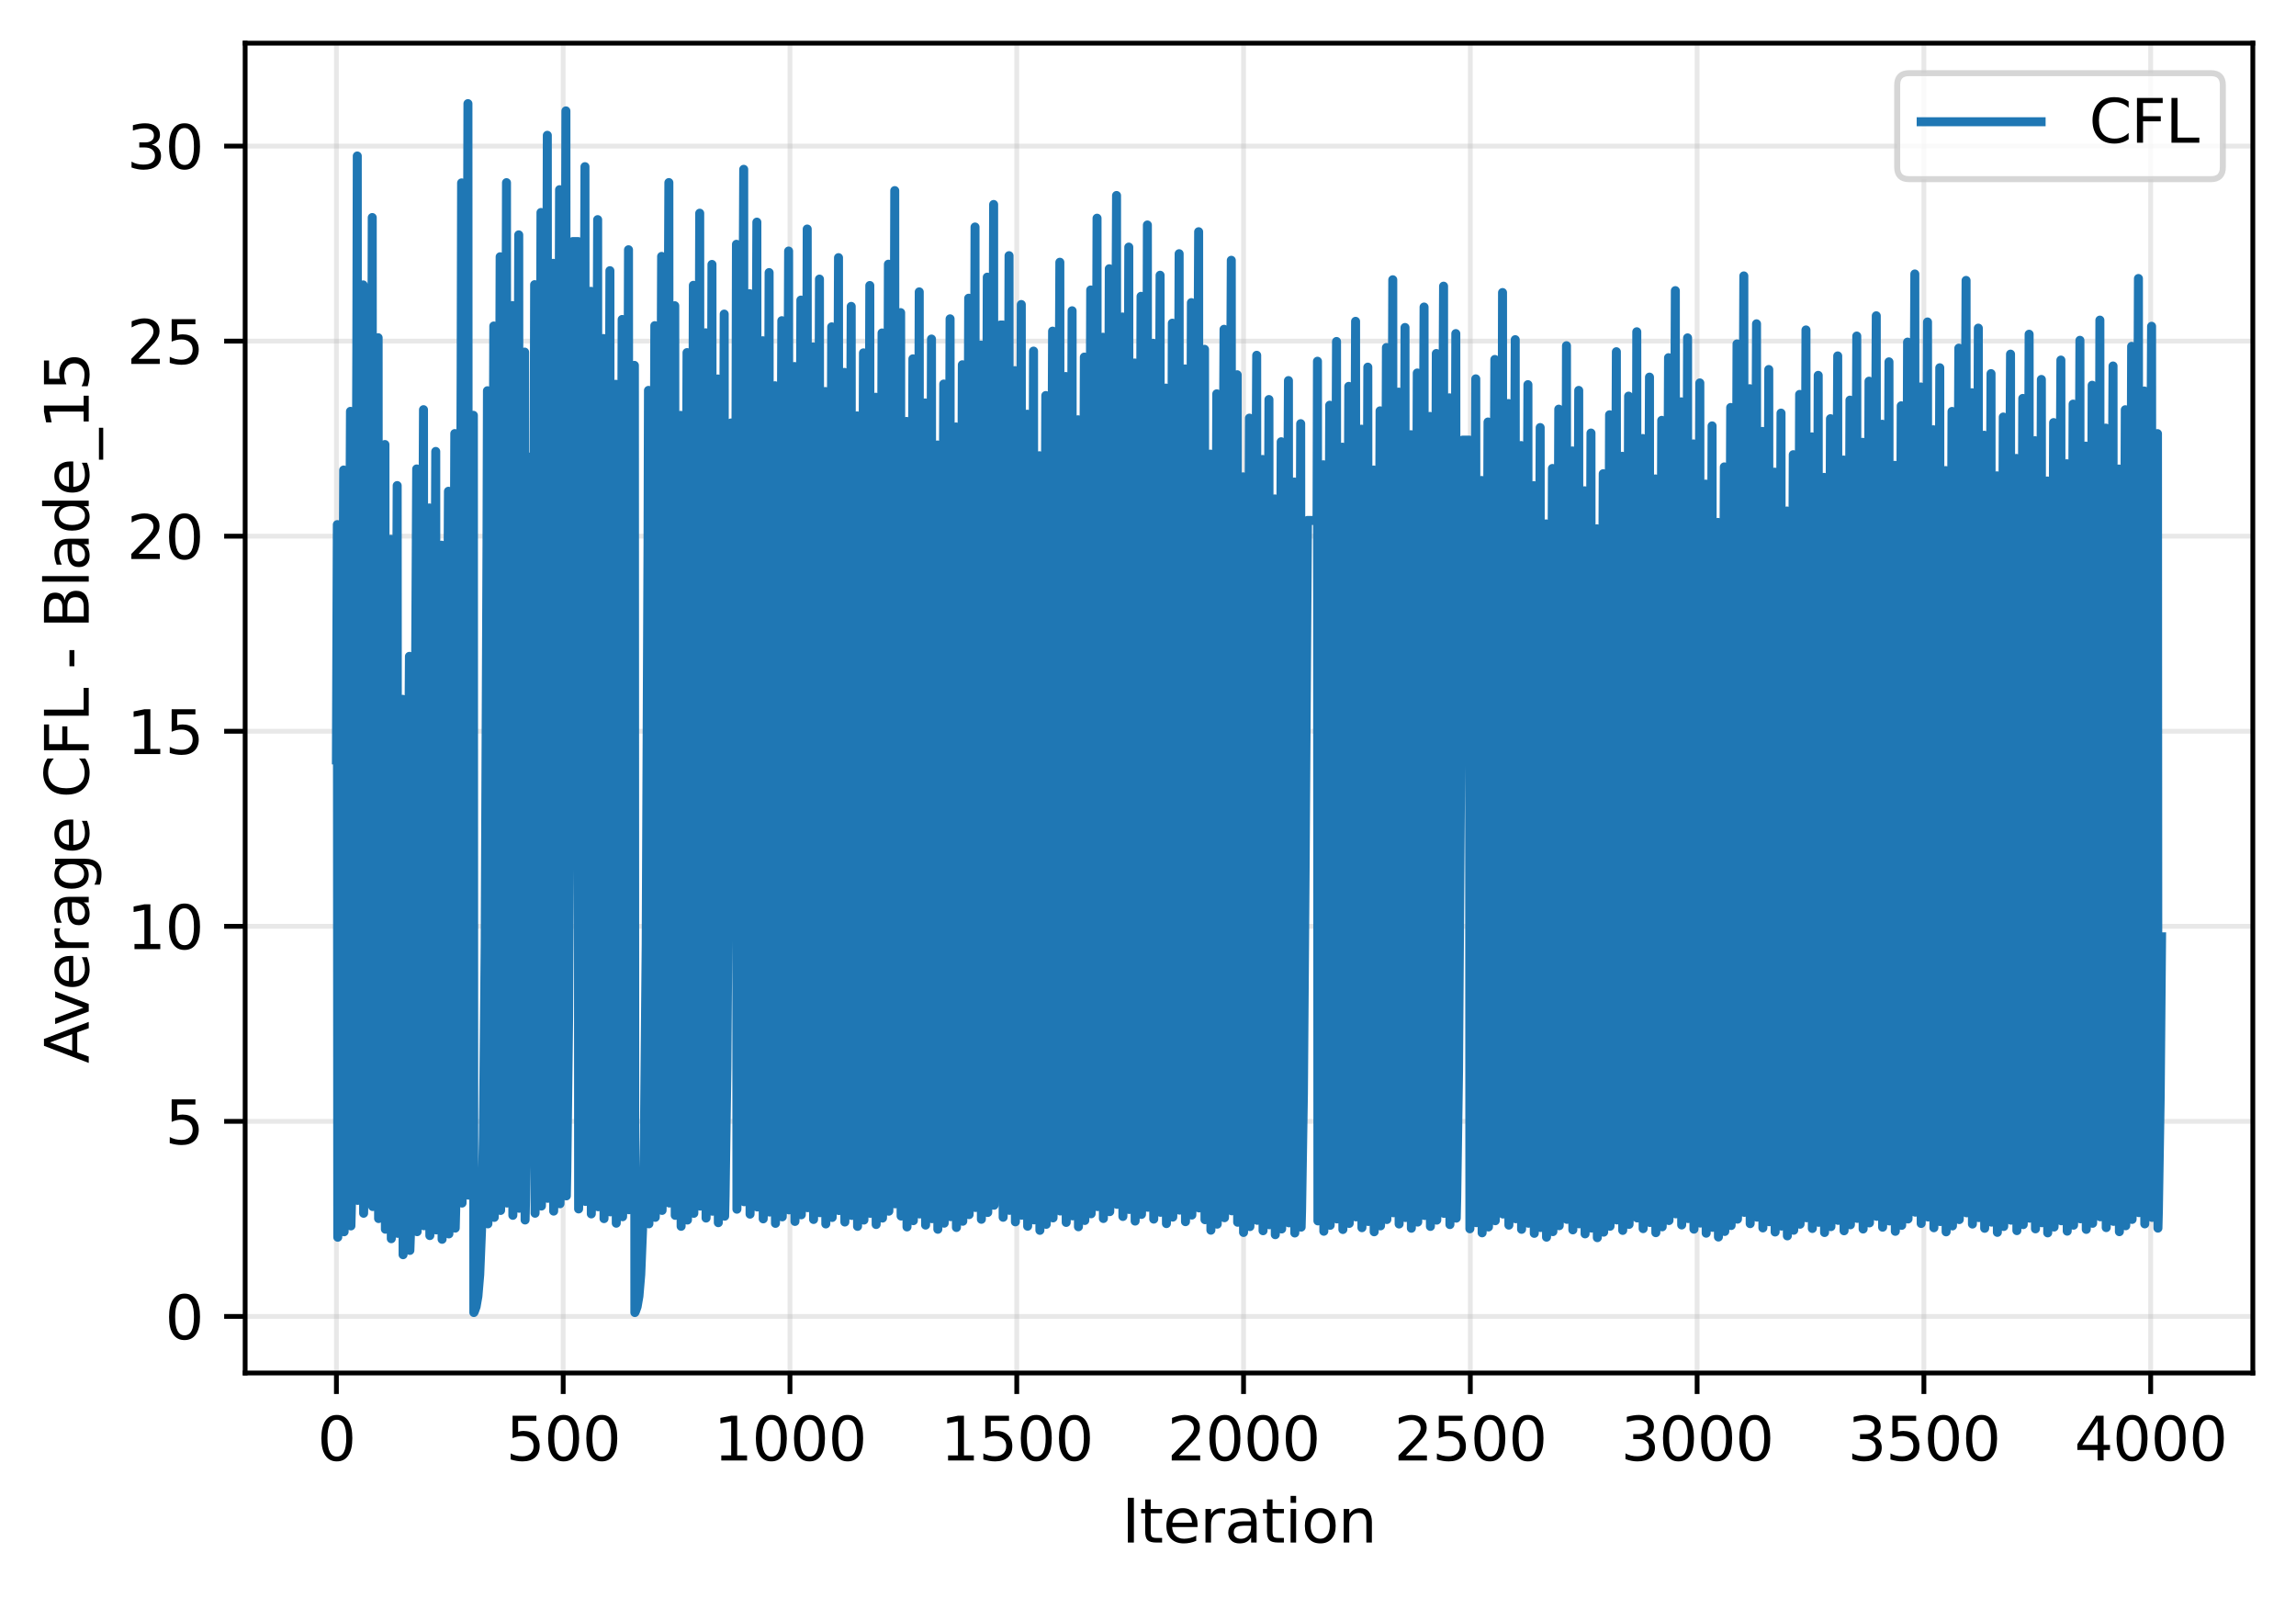 <?xml version="1.0" encoding="utf-8" standalone="no"?>
<!DOCTYPE svg PUBLIC "-//W3C//DTD SVG 1.1//EN"
  "http://www.w3.org/Graphics/SVG/1.1/DTD/svg11.dtd">
<svg xmlns:xlink="http://www.w3.org/1999/xlink" width="382.881pt" height="266.516pt" viewBox="0 0 382.881 266.516" xmlns="http://www.w3.org/2000/svg" version="1.1">
 <defs>
  <style type="text/css">*{stroke-linejoin: round; stroke-linecap: butt}</style>
 </defs>
 <g id="figure_1">
  <g id="patch_1">
   <path d="M 0 266.516 
L 382.881 266.516 
L 382.881 0 
L 0 0 
z
" style="fill: #ffffff"/>
  </g>
  <g id="axes_1">
   <g id="patch_2">
    <path d="M 40.881 228.96 
L 375.681 228.96 
L 375.681 7.2 
L 40.881 7.2 
z
" style="fill: #ffffff"/>
   </g>
   <g id="matplotlib.axis_1">
    <g id="xtick_1">
     <g id="line2d_1">
      <path d="M 56.099 228.96 
L 56.099 7.2 
" clip-path="url(#pfe02bd13d7)" style="fill: none; stroke: #b0b0b0; stroke-opacity: 0.3; stroke-width: 0.8; stroke-linecap: square"/>
     </g>
     <g id="line2d_2">
      <defs>
       <path id="ma5404aea72" d="M 0 0 
L 0 3.5 
" style="stroke: #000000; stroke-width: 0.8"/>
      </defs>
      <g>
       <use xlink:href="#ma5404aea72" x="56.099" y="228.96" style="stroke: #000000; stroke-width: 0.8"/>
      </g>
     </g>
     <g id="text_1">
      <!-- 0 -->
      <g transform="translate(52.918 243.558) scale(0.1 -0.1)">
       <defs>
        <path id="DejaVuSans-30" d="M 2034 4250 
Q 1547 4250 1301 3770 
Q 1056 3291 1056 2328 
Q 1056 1369 1301 889 
Q 1547 409 2034 409 
Q 2525 409 2770 889 
Q 3016 1369 3016 2328 
Q 3016 3291 2770 3770 
Q 2525 4250 2034 4250 
z
M 2034 4750 
Q 2819 4750 3233 4129 
Q 3647 3509 3647 2328 
Q 3647 1150 3233 529 
Q 2819 -91 2034 -91 
Q 1250 -91 836 529 
Q 422 1150 422 2328 
Q 422 3509 836 4129 
Q 1250 4750 2034 4750 
z
" transform="scale(0.016)"/>
       </defs>
       <use xlink:href="#DejaVuSans-30"/>
      </g>
     </g>
    </g>
    <g id="xtick_2">
     <g id="line2d_3">
      <path d="M 93.918 228.96 
L 93.918 7.2 
" clip-path="url(#pfe02bd13d7)" style="fill: none; stroke: #b0b0b0; stroke-opacity: 0.3; stroke-width: 0.8; stroke-linecap: square"/>
     </g>
     <g id="line2d_4">
      <g>
       <use xlink:href="#ma5404aea72" x="93.918" y="228.96" style="stroke: #000000; stroke-width: 0.8"/>
      </g>
     </g>
     <g id="text_2">
      <!-- 500 -->
      <g transform="translate(84.374 243.558) scale(0.1 -0.1)">
       <defs>
        <path id="DejaVuSans-35" d="M 691 4666 
L 3169 4666 
L 3169 4134 
L 1269 4134 
L 1269 2991 
Q 1406 3038 1543 3061 
Q 1681 3084 1819 3084 
Q 2600 3084 3056 2656 
Q 3513 2228 3513 1497 
Q 3513 744 3044 326 
Q 2575 -91 1722 -91 
Q 1428 -91 1123 -41 
Q 819 9 494 109 
L 494 744 
Q 775 591 1075 516 
Q 1375 441 1709 441 
Q 2250 441 2565 725 
Q 2881 1009 2881 1497 
Q 2881 1984 2565 2268 
Q 2250 2553 1709 2553 
Q 1456 2553 1204 2497 
Q 953 2441 691 2322 
L 691 4666 
z
" transform="scale(0.016)"/>
       </defs>
       <use xlink:href="#DejaVuSans-35"/>
       <use xlink:href="#DejaVuSans-30" transform="translate(63.623 0)"/>
       <use xlink:href="#DejaVuSans-30" transform="translate(127.246 0)"/>
      </g>
     </g>
    </g>
    <g id="xtick_3">
     <g id="line2d_5">
      <path d="M 131.737 228.96 
L 131.737 7.2 
" clip-path="url(#pfe02bd13d7)" style="fill: none; stroke: #b0b0b0; stroke-opacity: 0.3; stroke-width: 0.8; stroke-linecap: square"/>
     </g>
     <g id="line2d_6">
      <g>
       <use xlink:href="#ma5404aea72" x="131.737" y="228.96" style="stroke: #000000; stroke-width: 0.8"/>
      </g>
     </g>
     <g id="text_3">
      <!-- 1000 -->
      <g transform="translate(119.012 243.558) scale(0.1 -0.1)">
       <defs>
        <path id="DejaVuSans-31" d="M 794 531 
L 1825 531 
L 1825 4091 
L 703 3866 
L 703 4441 
L 1819 4666 
L 2450 4666 
L 2450 531 
L 3481 531 
L 3481 0 
L 794 0 
L 794 531 
z
" transform="scale(0.016)"/>
       </defs>
       <use xlink:href="#DejaVuSans-31"/>
       <use xlink:href="#DejaVuSans-30" transform="translate(63.623 0)"/>
       <use xlink:href="#DejaVuSans-30" transform="translate(127.246 0)"/>
       <use xlink:href="#DejaVuSans-30" transform="translate(190.869 0)"/>
      </g>
     </g>
    </g>
    <g id="xtick_4">
     <g id="line2d_7">
      <path d="M 169.555 228.96 
L 169.555 7.2 
" clip-path="url(#pfe02bd13d7)" style="fill: none; stroke: #b0b0b0; stroke-opacity: 0.3; stroke-width: 0.8; stroke-linecap: square"/>
     </g>
     <g id="line2d_8">
      <g>
       <use xlink:href="#ma5404aea72" x="169.555" y="228.96" style="stroke: #000000; stroke-width: 0.8"/>
      </g>
     </g>
     <g id="text_4">
      <!-- 1500 -->
      <g transform="translate(156.83 243.558) scale(0.1 -0.1)">
       <use xlink:href="#DejaVuSans-31"/>
       <use xlink:href="#DejaVuSans-35" transform="translate(63.623 0)"/>
       <use xlink:href="#DejaVuSans-30" transform="translate(127.246 0)"/>
       <use xlink:href="#DejaVuSans-30" transform="translate(190.869 0)"/>
      </g>
     </g>
    </g>
    <g id="xtick_5">
     <g id="line2d_9">
      <path d="M 207.374 228.96 
L 207.374 7.2 
" clip-path="url(#pfe02bd13d7)" style="fill: none; stroke: #b0b0b0; stroke-opacity: 0.3; stroke-width: 0.8; stroke-linecap: square"/>
     </g>
     <g id="line2d_10">
      <g>
       <use xlink:href="#ma5404aea72" x="207.374" y="228.96" style="stroke: #000000; stroke-width: 0.8"/>
      </g>
     </g>
     <g id="text_5">
      <!-- 2000 -->
      <g transform="translate(194.649 243.558) scale(0.1 -0.1)">
       <defs>
        <path id="DejaVuSans-32" d="M 1228 531 
L 3431 531 
L 3431 0 
L 469 0 
L 469 531 
Q 828 903 1448 1529 
Q 2069 2156 2228 2338 
Q 2531 2678 2651 2914 
Q 2772 3150 2772 3378 
Q 2772 3750 2511 3984 
Q 2250 4219 1831 4219 
Q 1534 4219 1204 4116 
Q 875 4013 500 3803 
L 500 4441 
Q 881 4594 1212 4672 
Q 1544 4750 1819 4750 
Q 2544 4750 2975 4387 
Q 3406 4025 3406 3419 
Q 3406 3131 3298 2873 
Q 3191 2616 2906 2266 
Q 2828 2175 2409 1742 
Q 1991 1309 1228 531 
z
" transform="scale(0.016)"/>
       </defs>
       <use xlink:href="#DejaVuSans-32"/>
       <use xlink:href="#DejaVuSans-30" transform="translate(63.623 0)"/>
       <use xlink:href="#DejaVuSans-30" transform="translate(127.246 0)"/>
       <use xlink:href="#DejaVuSans-30" transform="translate(190.869 0)"/>
      </g>
     </g>
    </g>
    <g id="xtick_6">
     <g id="line2d_11">
      <path d="M 245.192 228.96 
L 245.192 7.2 
" clip-path="url(#pfe02bd13d7)" style="fill: none; stroke: #b0b0b0; stroke-opacity: 0.3; stroke-width: 0.8; stroke-linecap: square"/>
     </g>
     <g id="line2d_12">
      <g>
       <use xlink:href="#ma5404aea72" x="245.192" y="228.96" style="stroke: #000000; stroke-width: 0.8"/>
      </g>
     </g>
     <g id="text_6">
      <!-- 2500 -->
      <g transform="translate(232.467 243.558) scale(0.1 -0.1)">
       <use xlink:href="#DejaVuSans-32"/>
       <use xlink:href="#DejaVuSans-35" transform="translate(63.623 0)"/>
       <use xlink:href="#DejaVuSans-30" transform="translate(127.246 0)"/>
       <use xlink:href="#DejaVuSans-30" transform="translate(190.869 0)"/>
      </g>
     </g>
    </g>
    <g id="xtick_7">
     <g id="line2d_13">
      <path d="M 283.011 228.96 
L 283.011 7.2 
" clip-path="url(#pfe02bd13d7)" style="fill: none; stroke: #b0b0b0; stroke-opacity: 0.3; stroke-width: 0.8; stroke-linecap: square"/>
     </g>
     <g id="line2d_14">
      <g>
       <use xlink:href="#ma5404aea72" x="283.011" y="228.96" style="stroke: #000000; stroke-width: 0.8"/>
      </g>
     </g>
     <g id="text_7">
      <!-- 3000 -->
      <g transform="translate(270.286 243.558) scale(0.1 -0.1)">
       <defs>
        <path id="DejaVuSans-33" d="M 2597 2516 
Q 3050 2419 3304 2112 
Q 3559 1806 3559 1356 
Q 3559 666 3084 287 
Q 2609 -91 1734 -91 
Q 1441 -91 1130 -33 
Q 819 25 488 141 
L 488 750 
Q 750 597 1062 519 
Q 1375 441 1716 441 
Q 2309 441 2620 675 
Q 2931 909 2931 1356 
Q 2931 1769 2642 2001 
Q 2353 2234 1838 2234 
L 1294 2234 
L 1294 2753 
L 1863 2753 
Q 2328 2753 2575 2939 
Q 2822 3125 2822 3475 
Q 2822 3834 2567 4026 
Q 2313 4219 1838 4219 
Q 1578 4219 1281 4162 
Q 984 4106 628 3988 
L 628 4550 
Q 988 4650 1302 4700 
Q 1616 4750 1894 4750 
Q 2613 4750 3031 4423 
Q 3450 4097 3450 3541 
Q 3450 3153 3228 2886 
Q 3006 2619 2597 2516 
z
" transform="scale(0.016)"/>
       </defs>
       <use xlink:href="#DejaVuSans-33"/>
       <use xlink:href="#DejaVuSans-30" transform="translate(63.623 0)"/>
       <use xlink:href="#DejaVuSans-30" transform="translate(127.246 0)"/>
       <use xlink:href="#DejaVuSans-30" transform="translate(190.869 0)"/>
      </g>
     </g>
    </g>
    <g id="xtick_8">
     <g id="line2d_15">
      <path d="M 320.829 228.96 
L 320.829 7.2 
" clip-path="url(#pfe02bd13d7)" style="fill: none; stroke: #b0b0b0; stroke-opacity: 0.3; stroke-width: 0.8; stroke-linecap: square"/>
     </g>
     <g id="line2d_16">
      <g>
       <use xlink:href="#ma5404aea72" x="320.829" y="228.96" style="stroke: #000000; stroke-width: 0.8"/>
      </g>
     </g>
     <g id="text_8">
      <!-- 3500 -->
      <g transform="translate(308.104 243.558) scale(0.1 -0.1)">
       <use xlink:href="#DejaVuSans-33"/>
       <use xlink:href="#DejaVuSans-35" transform="translate(63.623 0)"/>
       <use xlink:href="#DejaVuSans-30" transform="translate(127.246 0)"/>
       <use xlink:href="#DejaVuSans-30" transform="translate(190.869 0)"/>
      </g>
     </g>
    </g>
    <g id="xtick_9">
     <g id="line2d_17">
      <path d="M 358.648 228.96 
L 358.648 7.2 
" clip-path="url(#pfe02bd13d7)" style="fill: none; stroke: #b0b0b0; stroke-opacity: 0.3; stroke-width: 0.8; stroke-linecap: square"/>
     </g>
     <g id="line2d_18">
      <g>
       <use xlink:href="#ma5404aea72" x="358.648" y="228.96" style="stroke: #000000; stroke-width: 0.8"/>
      </g>
     </g>
     <g id="text_9">
      <!-- 4000 -->
      <g transform="translate(345.923 243.558) scale(0.1 -0.1)">
       <defs>
        <path id="DejaVuSans-34" d="M 2419 4116 
L 825 1625 
L 2419 1625 
L 2419 4116 
z
M 2253 4666 
L 3047 4666 
L 3047 1625 
L 3713 1625 
L 3713 1100 
L 3047 1100 
L 3047 0 
L 2419 0 
L 2419 1100 
L 313 1100 
L 313 1709 
L 2253 4666 
z
" transform="scale(0.016)"/>
       </defs>
       <use xlink:href="#DejaVuSans-34"/>
       <use xlink:href="#DejaVuSans-30" transform="translate(63.623 0)"/>
       <use xlink:href="#DejaVuSans-30" transform="translate(127.246 0)"/>
       <use xlink:href="#DejaVuSans-30" transform="translate(190.869 0)"/>
      </g>
     </g>
    </g>
    <g id="text_10">
     <!-- Iteration -->
     <g transform="translate(187.073 257.237) scale(0.1 -0.1)">
      <defs>
       <path id="DejaVuSans-49" d="M 628 4666 
L 1259 4666 
L 1259 0 
L 628 0 
L 628 4666 
z
" transform="scale(0.016)"/>
       <path id="DejaVuSans-74" d="M 1172 4494 
L 1172 3500 
L 2356 3500 
L 2356 3053 
L 1172 3053 
L 1172 1153 
Q 1172 725 1289 603 
Q 1406 481 1766 481 
L 2356 481 
L 2356 0 
L 1766 0 
Q 1100 0 847 248 
Q 594 497 594 1153 
L 594 3053 
L 172 3053 
L 172 3500 
L 594 3500 
L 594 4494 
L 1172 4494 
z
" transform="scale(0.016)"/>
       <path id="DejaVuSans-65" d="M 3597 1894 
L 3597 1613 
L 953 1613 
Q 991 1019 1311 708 
Q 1631 397 2203 397 
Q 2534 397 2845 478 
Q 3156 559 3463 722 
L 3463 178 
Q 3153 47 2828 -22 
Q 2503 -91 2169 -91 
Q 1331 -91 842 396 
Q 353 884 353 1716 
Q 353 2575 817 3079 
Q 1281 3584 2069 3584 
Q 2775 3584 3186 3129 
Q 3597 2675 3597 1894 
z
M 3022 2063 
Q 3016 2534 2758 2815 
Q 2500 3097 2075 3097 
Q 1594 3097 1305 2825 
Q 1016 2553 972 2059 
L 3022 2063 
z
" transform="scale(0.016)"/>
       <path id="DejaVuSans-72" d="M 2631 2963 
Q 2534 3019 2420 3045 
Q 2306 3072 2169 3072 
Q 1681 3072 1420 2755 
Q 1159 2438 1159 1844 
L 1159 0 
L 581 0 
L 581 3500 
L 1159 3500 
L 1159 2956 
Q 1341 3275 1631 3429 
Q 1922 3584 2338 3584 
Q 2397 3584 2469 3576 
Q 2541 3569 2628 3553 
L 2631 2963 
z
" transform="scale(0.016)"/>
       <path id="DejaVuSans-61" d="M 2194 1759 
Q 1497 1759 1228 1600 
Q 959 1441 959 1056 
Q 959 750 1161 570 
Q 1363 391 1709 391 
Q 2188 391 2477 730 
Q 2766 1069 2766 1631 
L 2766 1759 
L 2194 1759 
z
M 3341 1997 
L 3341 0 
L 2766 0 
L 2766 531 
Q 2569 213 2275 61 
Q 1981 -91 1556 -91 
Q 1019 -91 701 211 
Q 384 513 384 1019 
Q 384 1609 779 1909 
Q 1175 2209 1959 2209 
L 2766 2209 
L 2766 2266 
Q 2766 2663 2505 2880 
Q 2244 3097 1772 3097 
Q 1472 3097 1187 3025 
Q 903 2953 641 2809 
L 641 3341 
Q 956 3463 1253 3523 
Q 1550 3584 1831 3584 
Q 2591 3584 2966 3190 
Q 3341 2797 3341 1997 
z
" transform="scale(0.016)"/>
       <path id="DejaVuSans-69" d="M 603 3500 
L 1178 3500 
L 1178 0 
L 603 0 
L 603 3500 
z
M 603 4863 
L 1178 4863 
L 1178 4134 
L 603 4134 
L 603 4863 
z
" transform="scale(0.016)"/>
       <path id="DejaVuSans-6f" d="M 1959 3097 
Q 1497 3097 1228 2736 
Q 959 2375 959 1747 
Q 959 1119 1226 758 
Q 1494 397 1959 397 
Q 2419 397 2687 759 
Q 2956 1122 2956 1747 
Q 2956 2369 2687 2733 
Q 2419 3097 1959 3097 
z
M 1959 3584 
Q 2709 3584 3137 3096 
Q 3566 2609 3566 1747 
Q 3566 888 3137 398 
Q 2709 -91 1959 -91 
Q 1206 -91 779 398 
Q 353 888 353 1747 
Q 353 2609 779 3096 
Q 1206 3584 1959 3584 
z
" transform="scale(0.016)"/>
       <path id="DejaVuSans-6e" d="M 3513 2113 
L 3513 0 
L 2938 0 
L 2938 2094 
Q 2938 2591 2744 2837 
Q 2550 3084 2163 3084 
Q 1697 3084 1428 2787 
Q 1159 2491 1159 1978 
L 1159 0 
L 581 0 
L 581 3500 
L 1159 3500 
L 1159 2956 
Q 1366 3272 1645 3428 
Q 1925 3584 2291 3584 
Q 2894 3584 3203 3211 
Q 3513 2838 3513 2113 
z
" transform="scale(0.016)"/>
      </defs>
      <use xlink:href="#DejaVuSans-49"/>
      <use xlink:href="#DejaVuSans-74" transform="translate(29.492 0)"/>
      <use xlink:href="#DejaVuSans-65" transform="translate(68.701 0)"/>
      <use xlink:href="#DejaVuSans-72" transform="translate(130.225 0)"/>
      <use xlink:href="#DejaVuSans-61" transform="translate(171.338 0)"/>
      <use xlink:href="#DejaVuSans-74" transform="translate(232.617 0)"/>
      <use xlink:href="#DejaVuSans-69" transform="translate(271.826 0)"/>
      <use xlink:href="#DejaVuSans-6f" transform="translate(299.609 0)"/>
      <use xlink:href="#DejaVuSans-6e" transform="translate(360.791 0)"/>
     </g>
    </g>
   </g>
   <g id="matplotlib.axis_2">
    <g id="ytick_1">
     <g id="line2d_19">
      <path d="M 40.881 219.531 
L 375.681 219.531 
" clip-path="url(#pfe02bd13d7)" style="fill: none; stroke: #b0b0b0; stroke-opacity: 0.3; stroke-width: 0.8; stroke-linecap: square"/>
     </g>
     <g id="line2d_20">
      <defs>
       <path id="m2e57dd21e1" d="M 0 0 
L -3.5 0 
" style="stroke: #000000; stroke-width: 0.8"/>
      </defs>
      <g>
       <use xlink:href="#m2e57dd21e1" x="40.881" y="219.531" style="stroke: #000000; stroke-width: 0.8"/>
      </g>
     </g>
     <g id="text_11">
      <!-- 0 -->
      <g transform="translate(27.519 223.33) scale(0.1 -0.1)">
       <use xlink:href="#DejaVuSans-30"/>
      </g>
     </g>
    </g>
    <g id="ytick_2">
     <g id="line2d_21">
      <path d="M 40.881 187.002 
L 375.681 187.002 
" clip-path="url(#pfe02bd13d7)" style="fill: none; stroke: #b0b0b0; stroke-opacity: 0.3; stroke-width: 0.8; stroke-linecap: square"/>
     </g>
     <g id="line2d_22">
      <g>
       <use xlink:href="#m2e57dd21e1" x="40.881" y="187.002" style="stroke: #000000; stroke-width: 0.8"/>
      </g>
     </g>
     <g id="text_12">
      <!-- 5 -->
      <g transform="translate(27.519 190.801) scale(0.1 -0.1)">
       <use xlink:href="#DejaVuSans-35"/>
      </g>
     </g>
    </g>
    <g id="ytick_3">
     <g id="line2d_23">
      <path d="M 40.881 154.473 
L 375.681 154.473 
" clip-path="url(#pfe02bd13d7)" style="fill: none; stroke: #b0b0b0; stroke-opacity: 0.3; stroke-width: 0.8; stroke-linecap: square"/>
     </g>
     <g id="line2d_24">
      <g>
       <use xlink:href="#m2e57dd21e1" x="40.881" y="154.473" style="stroke: #000000; stroke-width: 0.8"/>
      </g>
     </g>
     <g id="text_13">
      <!-- 10 -->
      <g transform="translate(21.156 158.273) scale(0.1 -0.1)">
       <use xlink:href="#DejaVuSans-31"/>
       <use xlink:href="#DejaVuSans-30" transform="translate(63.623 0)"/>
      </g>
     </g>
    </g>
    <g id="ytick_4">
     <g id="line2d_25">
      <path d="M 40.881 121.945 
L 375.681 121.945 
" clip-path="url(#pfe02bd13d7)" style="fill: none; stroke: #b0b0b0; stroke-opacity: 0.3; stroke-width: 0.8; stroke-linecap: square"/>
     </g>
     <g id="line2d_26">
      <g>
       <use xlink:href="#m2e57dd21e1" x="40.881" y="121.945" style="stroke: #000000; stroke-width: 0.8"/>
      </g>
     </g>
     <g id="text_14">
      <!-- 15 -->
      <g transform="translate(21.156 125.744) scale(0.1 -0.1)">
       <use xlink:href="#DejaVuSans-31"/>
       <use xlink:href="#DejaVuSans-35" transform="translate(63.623 0)"/>
      </g>
     </g>
    </g>
    <g id="ytick_5">
     <g id="line2d_27">
      <path d="M 40.881 89.416 
L 375.681 89.416 
" clip-path="url(#pfe02bd13d7)" style="fill: none; stroke: #b0b0b0; stroke-opacity: 0.3; stroke-width: 0.8; stroke-linecap: square"/>
     </g>
     <g id="line2d_28">
      <g>
       <use xlink:href="#m2e57dd21e1" x="40.881" y="89.416" style="stroke: #000000; stroke-width: 0.8"/>
      </g>
     </g>
     <g id="text_15">
      <!-- 20 -->
      <g transform="translate(21.156 93.215) scale(0.1 -0.1)">
       <use xlink:href="#DejaVuSans-32"/>
       <use xlink:href="#DejaVuSans-30" transform="translate(63.623 0)"/>
      </g>
     </g>
    </g>
    <g id="ytick_6">
     <g id="line2d_29">
      <path d="M 40.881 56.887 
L 375.681 56.887 
" clip-path="url(#pfe02bd13d7)" style="fill: none; stroke: #b0b0b0; stroke-opacity: 0.3; stroke-width: 0.8; stroke-linecap: square"/>
     </g>
     <g id="line2d_30">
      <g>
       <use xlink:href="#m2e57dd21e1" x="40.881" y="56.887" style="stroke: #000000; stroke-width: 0.8"/>
      </g>
     </g>
     <g id="text_16">
      <!-- 25 -->
      <g transform="translate(21.156 60.687) scale(0.1 -0.1)">
       <use xlink:href="#DejaVuSans-32"/>
       <use xlink:href="#DejaVuSans-35" transform="translate(63.623 0)"/>
      </g>
     </g>
    </g>
    <g id="ytick_7">
     <g id="line2d_31">
      <path d="M 40.881 24.359 
L 375.681 24.359 
" clip-path="url(#pfe02bd13d7)" style="fill: none; stroke: #b0b0b0; stroke-opacity: 0.3; stroke-width: 0.8; stroke-linecap: square"/>
     </g>
     <g id="line2d_32">
      <g>
       <use xlink:href="#m2e57dd21e1" x="40.881" y="24.359" style="stroke: #000000; stroke-width: 0.8"/>
      </g>
     </g>
     <g id="text_17">
      <!-- 30 -->
      <g transform="translate(21.156 28.158) scale(0.1 -0.1)">
       <use xlink:href="#DejaVuSans-33"/>
       <use xlink:href="#DejaVuSans-30" transform="translate(63.623 0)"/>
      </g>
     </g>
    </g>
    <g id="text_18">
     <!-- Average CFL - Blade_15 -->
     <g transform="translate(14.798 177.334) rotate(-90) scale(0.1 -0.1)">
      <defs>
       <path id="DejaVuSans-41" d="M 2188 4044 
L 1331 1722 
L 3047 1722 
L 2188 4044 
z
M 1831 4666 
L 2547 4666 
L 4325 0 
L 3669 0 
L 3244 1197 
L 1141 1197 
L 716 0 
L 50 0 
L 1831 4666 
z
" transform="scale(0.016)"/>
       <path id="DejaVuSans-76" d="M 191 3500 
L 800 3500 
L 1894 563 
L 2988 3500 
L 3597 3500 
L 2284 0 
L 1503 0 
L 191 3500 
z
" transform="scale(0.016)"/>
       <path id="DejaVuSans-67" d="M 2906 1791 
Q 2906 2416 2648 2759 
Q 2391 3103 1925 3103 
Q 1463 3103 1205 2759 
Q 947 2416 947 1791 
Q 947 1169 1205 825 
Q 1463 481 1925 481 
Q 2391 481 2648 825 
Q 2906 1169 2906 1791 
z
M 3481 434 
Q 3481 -459 3084 -895 
Q 2688 -1331 1869 -1331 
Q 1566 -1331 1297 -1286 
Q 1028 -1241 775 -1147 
L 775 -588 
Q 1028 -725 1275 -790 
Q 1522 -856 1778 -856 
Q 2344 -856 2625 -561 
Q 2906 -266 2906 331 
L 2906 616 
Q 2728 306 2450 153 
Q 2172 0 1784 0 
Q 1141 0 747 490 
Q 353 981 353 1791 
Q 353 2603 747 3093 
Q 1141 3584 1784 3584 
Q 2172 3584 2450 3431 
Q 2728 3278 2906 2969 
L 2906 3500 
L 3481 3500 
L 3481 434 
z
" transform="scale(0.016)"/>
       <path id="DejaVuSans-20" transform="scale(0.016)"/>
       <path id="DejaVuSans-43" d="M 4122 4306 
L 4122 3641 
Q 3803 3938 3442 4084 
Q 3081 4231 2675 4231 
Q 1875 4231 1450 3742 
Q 1025 3253 1025 2328 
Q 1025 1406 1450 917 
Q 1875 428 2675 428 
Q 3081 428 3442 575 
Q 3803 722 4122 1019 
L 4122 359 
Q 3791 134 3420 21 
Q 3050 -91 2638 -91 
Q 1578 -91 968 557 
Q 359 1206 359 2328 
Q 359 3453 968 4101 
Q 1578 4750 2638 4750 
Q 3056 4750 3426 4639 
Q 3797 4528 4122 4306 
z
" transform="scale(0.016)"/>
       <path id="DejaVuSans-46" d="M 628 4666 
L 3309 4666 
L 3309 4134 
L 1259 4134 
L 1259 2759 
L 3109 2759 
L 3109 2228 
L 1259 2228 
L 1259 0 
L 628 0 
L 628 4666 
z
" transform="scale(0.016)"/>
       <path id="DejaVuSans-4c" d="M 628 4666 
L 1259 4666 
L 1259 531 
L 3531 531 
L 3531 0 
L 628 0 
L 628 4666 
z
" transform="scale(0.016)"/>
       <path id="DejaVuSans-2d" d="M 313 2009 
L 1997 2009 
L 1997 1497 
L 313 1497 
L 313 2009 
z
" transform="scale(0.016)"/>
       <path id="DejaVuSans-42" d="M 1259 2228 
L 1259 519 
L 2272 519 
Q 2781 519 3026 730 
Q 3272 941 3272 1375 
Q 3272 1813 3026 2020 
Q 2781 2228 2272 2228 
L 1259 2228 
z
M 1259 4147 
L 1259 2741 
L 2194 2741 
Q 2656 2741 2882 2914 
Q 3109 3088 3109 3444 
Q 3109 3797 2882 3972 
Q 2656 4147 2194 4147 
L 1259 4147 
z
M 628 4666 
L 2241 4666 
Q 2963 4666 3353 4366 
Q 3744 4066 3744 3513 
Q 3744 3084 3544 2831 
Q 3344 2578 2956 2516 
Q 3422 2416 3680 2098 
Q 3938 1781 3938 1306 
Q 3938 681 3513 340 
Q 3088 0 2303 0 
L 628 0 
L 628 4666 
z
" transform="scale(0.016)"/>
       <path id="DejaVuSans-6c" d="M 603 4863 
L 1178 4863 
L 1178 0 
L 603 0 
L 603 4863 
z
" transform="scale(0.016)"/>
       <path id="DejaVuSans-64" d="M 2906 2969 
L 2906 4863 
L 3481 4863 
L 3481 0 
L 2906 0 
L 2906 525 
Q 2725 213 2448 61 
Q 2172 -91 1784 -91 
Q 1150 -91 751 415 
Q 353 922 353 1747 
Q 353 2572 751 3078 
Q 1150 3584 1784 3584 
Q 2172 3584 2448 3432 
Q 2725 3281 2906 2969 
z
M 947 1747 
Q 947 1113 1208 752 
Q 1469 391 1925 391 
Q 2381 391 2643 752 
Q 2906 1113 2906 1747 
Q 2906 2381 2643 2742 
Q 2381 3103 1925 3103 
Q 1469 3103 1208 2742 
Q 947 2381 947 1747 
z
" transform="scale(0.016)"/>
       <path id="DejaVuSans-5f" d="M 3263 -1063 
L 3263 -1509 
L -63 -1509 
L -63 -1063 
L 3263 -1063 
z
" transform="scale(0.016)"/>
      </defs>
      <use xlink:href="#DejaVuSans-41"/>
      <use xlink:href="#DejaVuSans-76" transform="translate(62.533 0)"/>
      <use xlink:href="#DejaVuSans-65" transform="translate(121.713 0)"/>
      <use xlink:href="#DejaVuSans-72" transform="translate(183.236 0)"/>
      <use xlink:href="#DejaVuSans-61" transform="translate(224.35 0)"/>
      <use xlink:href="#DejaVuSans-67" transform="translate(285.629 0)"/>
      <use xlink:href="#DejaVuSans-65" transform="translate(349.105 0)"/>
      <use xlink:href="#DejaVuSans-20" transform="translate(410.629 0)"/>
      <use xlink:href="#DejaVuSans-43" transform="translate(442.416 0)"/>
      <use xlink:href="#DejaVuSans-46" transform="translate(512.24 0)"/>
      <use xlink:href="#DejaVuSans-4c" transform="translate(569.76 0)"/>
      <use xlink:href="#DejaVuSans-20" transform="translate(625.473 0)"/>
      <use xlink:href="#DejaVuSans-2d" transform="translate(657.26 0)"/>
      <use xlink:href="#DejaVuSans-20" transform="translate(693.344 0)"/>
      <use xlink:href="#DejaVuSans-42" transform="translate(725.131 0)"/>
      <use xlink:href="#DejaVuSans-6c" transform="translate(793.734 0)"/>
      <use xlink:href="#DejaVuSans-61" transform="translate(821.518 0)"/>
      <use xlink:href="#DejaVuSans-64" transform="translate(882.797 0)"/>
      <use xlink:href="#DejaVuSans-65" transform="translate(946.273 0)"/>
      <use xlink:href="#DejaVuSans-5f" transform="translate(1007.797 0)"/>
      <use xlink:href="#DejaVuSans-31" transform="translate(1057.797 0)"/>
      <use xlink:href="#DejaVuSans-35" transform="translate(1121.42 0)"/>
     </g>
    </g>
   </g>
   <g id="line2d_33">
    <path d="M 56.099 126.727 
L 56.251 87.481 
L 56.326 206.326 
L 56.402 203.685 
L 56.705 186.672 
L 57.007 151.396 
L 57.31 78.379 
L 57.385 205.415 
L 57.461 202.592 
L 57.763 184.408 
L 58.066 146.7 
L 58.444 68.596 
L 58.52 204.437 
L 58.595 201.418 
L 58.898 181.973 
L 59.201 141.652 
L 59.503 58.158 
L 59.579 26.009 
L 59.654 200.178 
L 59.73 196.308 
L 60.033 171.376 
L 60.335 119.682 
L 60.562 47.507 
L 60.638 202.328 
L 60.713 198.888 
L 61.016 176.726 
L 61.318 130.821 
L 61.697 66.715 
L 61.999 66.715 
L 62.075 36.275 
L 62.15 201.205 
L 62.226 197.54 
L 62.529 173.931 
L 62.831 125.01 
L 63.058 56.313 
L 63.134 203.209 
L 63.209 199.944 
L 63.512 178.917 
L 63.814 135.337 
L 64.193 74.128 
L 64.268 204.99 
L 64.344 202.082 
L 64.646 183.35 
L 64.949 144.509 
L 65.176 89.93 
L 65.252 206.571 
L 65.327 203.979 
L 65.63 187.282 
L 65.932 152.667 
L 66.235 80.972 
L 66.31 205.675 
L 66.386 202.904 
L 66.689 185.053 
L 66.991 148.047 
L 67.142 116.618 
L 67.218 209.239 
L 67.294 207.181 
L 67.596 193.923 
L 67.899 166.433 
L 68.277 109.453 
L 68.353 208.523 
L 68.428 206.321 
L 68.731 192.14 
L 69.033 162.733 
L 69.487 78.2 
L 69.563 205.398 
L 69.638 202.571 
L 69.941 184.363 
L 70.244 146.607 
L 70.622 68.316 
L 70.697 204.409 
L 70.773 201.385 
L 71.076 181.904 
L 71.378 141.507 
L 71.605 84.707 
L 71.681 206.048 
L 71.756 203.352 
L 72.059 185.982 
L 72.361 149.964 
L 72.664 75.282 
L 72.74 205.106 
L 72.815 202.221 
L 73.118 183.637 
L 73.42 145.101 
L 73.647 90.917 
L 73.723 206.669 
L 73.799 204.097 
L 74.101 187.527 
L 74.404 153.169 
L 74.782 81.923 
L 74.857 205.77 
L 74.933 203.018 
L 75.236 185.289 
L 75.538 148.528 
L 75.841 72.299 
L 75.916 204.807 
L 75.992 201.863 
L 76.295 182.895 
L 76.597 143.563 
L 76.9 62.003 
L 76.975 30.498 
L 77.051 200.627 
L 77.127 196.847 
L 77.429 172.493 
L 77.732 121.994 
L 78.034 17.28 
L 78.11 199.306 
L 78.185 195.261 
L 78.488 169.204 
L 78.791 115.174 
L 78.942 69.257 
L 79.017 218.88 
L 79.093 218.75 
L 79.396 217.912 
L 79.698 216.174 
L 80.001 212.57 
L 80.303 205.097 
L 80.606 189.601 
L 80.908 157.468 
L 81.211 90.871 
L 81.287 65.158 
L 81.362 204.093 
L 81.438 201.006 
L 81.74 181.118 
L 82.043 139.878 
L 82.346 54.363 
L 82.421 203.014 
L 82.497 199.71 
L 82.799 178.432 
L 83.102 134.308 
L 83.404 42.816 
L 83.48 201.859 
L 83.556 198.325 
L 83.858 175.558 
L 84.161 128.349 
L 84.463 30.459 
L 84.539 200.623 
L 84.615 196.842 
L 84.917 172.484 
L 85.22 121.974 
L 85.447 50.953 
L 85.522 202.673 
L 85.598 199.301 
L 85.9 177.583 
L 86.203 132.548 
L 86.506 39.164 
L 86.581 201.494 
L 86.657 197.887 
L 86.959 174.65 
L 87.262 126.465 
L 87.489 58.714 
L 87.564 203.449 
L 87.64 200.233 
L 87.943 179.514 
L 88.245 136.553 
L 88.623 76.145 
L 89.077 76.145 
L 89.153 47.468 
L 89.228 202.324 
L 89.304 198.883 
L 89.607 176.716 
L 89.909 130.75 
L 90.212 35.435 
L 90.287 201.121 
L 90.363 197.439 
L 90.666 173.722 
L 90.968 124.541 
L 91.271 22.561 
L 91.346 199.834 
L 91.422 195.894 
L 91.725 170.518 
L 92.027 117.898 
L 92.254 43.91 
L 92.33 201.969 
L 92.405 198.456 
L 92.708 175.831 
L 93.01 128.914 
L 93.313 31.629 
L 93.389 200.74 
L 93.464 196.982 
L 93.767 172.775 
L 94.069 122.577 
L 94.372 18.491 
L 94.447 199.427 
L 94.523 195.406 
L 94.826 169.505 
L 95.128 115.799 
L 95.506 40.283 
L 96.414 40.283 
L 96.49 201.606 
L 96.565 198.021 
L 96.868 174.928 
L 97.17 127.043 
L 97.549 27.791 
L 97.624 200.357 
L 97.7 196.522 
L 98.002 171.82 
L 98.305 120.597 
L 98.532 48.579 
L 98.607 202.435 
L 98.683 199.016 
L 98.986 176.992 
L 99.288 131.323 
L 99.666 36.624 
L 99.742 201.24 
L 99.818 197.582 
L 100.12 174.018 
L 100.423 125.155 
L 100.65 56.449 
L 100.725 203.222 
L 100.801 199.961 
L 101.103 178.951 
L 101.406 135.384 
L 101.709 45.138 
L 101.784 202.091 
L 101.86 198.603 
L 102.162 176.136 
L 102.465 129.548 
L 102.692 64.084 
L 102.768 203.986 
L 102.843 200.877 
L 103.146 180.851 
L 103.448 139.324 
L 103.751 53.273 
L 103.826 202.905 
L 103.902 199.58 
L 104.205 178.16 
L 104.507 133.745 
L 104.81 41.647 
L 104.885 201.742 
L 104.961 198.185 
L 105.264 175.268 
L 105.566 127.747 
L 105.793 60.928 
L 105.869 218.88 
L 105.944 218.75 
L 106.247 217.912 
L 106.549 216.174 
L 106.852 212.57 
L 107.154 205.097 
L 107.457 189.601 
L 107.76 157.468 
L 108.062 90.838 
L 108.138 65.1 
L 108.213 204.088 
L 108.289 200.999 
L 108.592 181.103 
L 108.894 139.848 
L 109.197 54.305 
L 109.272 203.008 
L 109.348 199.704 
L 109.65 178.417 
L 109.953 134.278 
L 110.331 42.757 
L 110.407 201.853 
L 110.482 198.318 
L 110.785 175.544 
L 111.088 128.319 
L 111.541 30.443 
L 111.617 200.622 
L 111.693 196.84 
L 111.995 172.479 
L 112.298 121.965 
L 112.525 50.98 
L 112.6 202.675 
L 112.676 199.304 
L 112.979 177.59 
L 113.281 132.562 
L 113.508 69.265 
L 113.584 204.504 
L 113.659 201.499 
L 113.962 182.14 
L 114.264 141.997 
L 114.567 58.798 
L 114.643 203.457 
L 114.718 200.243 
L 115.021 179.535 
L 115.323 136.596 
L 115.626 47.578 
L 115.701 202.335 
L 115.777 198.896 
L 116.08 176.743 
L 116.382 130.807 
L 116.685 35.553 
L 116.76 201.133 
L 116.836 197.453 
L 117.139 173.751 
L 117.441 124.602 
L 117.668 55.494 
L 117.744 203.127 
L 117.819 199.846 
L 118.122 178.713 
L 118.424 134.891 
L 118.727 44.095 
L 118.803 201.987 
L 118.878 198.478 
L 119.181 175.877 
L 119.483 129.01 
L 119.71 63.197 
L 119.786 203.897 
L 119.861 200.771 
L 120.164 180.63 
L 120.467 138.866 
L 120.769 52.375 
L 120.845 202.815 
L 120.92 199.472 
L 121.223 177.937 
L 121.526 133.282 
L 121.904 70.535 
L 122.736 70.535 
L 122.811 40.736 
L 122.887 201.651 
L 122.963 198.075 
L 123.265 175.041 
L 123.568 127.277 
L 124.022 28.233 
L 124.097 200.401 
L 124.173 196.575 
L 124.475 171.93 
L 124.778 120.825 
L 125.005 48.968 
L 125.08 202.474 
L 125.156 199.063 
L 125.459 177.089 
L 125.761 131.524 
L 126.215 37.04 
L 126.291 201.282 
L 126.366 197.632 
L 126.669 174.121 
L 126.971 125.369 
L 127.198 56.82 
L 127.274 203.26 
L 127.35 200.005 
L 127.652 179.043 
L 127.955 135.576 
L 128.257 45.453 
L 128.333 202.123 
L 128.408 198.641 
L 128.711 176.215 
L 129.014 129.71 
L 129.24 64.328 
L 129.316 204.01 
L 129.392 200.906 
L 129.694 180.911 
L 129.997 139.449 
L 130.375 53.476 
L 130.451 202.925 
L 130.526 199.604 
L 130.829 178.211 
L 131.131 133.85 
L 131.51 41.864 
L 131.585 201.764 
L 131.661 198.211 
L 131.963 175.321 
L 132.266 127.859 
L 132.493 61.121 
L 132.569 203.69 
L 132.644 200.521 
L 132.947 180.113 
L 133.249 137.795 
L 133.552 50.043 
L 133.627 202.582 
L 133.703 199.192 
L 134.006 177.357 
L 134.308 132.079 
L 134.611 38.191 
L 134.686 201.397 
L 134.762 197.77 
L 135.065 174.407 
L 135.367 125.963 
L 135.594 57.846 
L 135.67 203.362 
L 135.745 200.128 
L 136.048 179.298 
L 136.35 136.105 
L 136.653 46.539 
L 136.729 202.231 
L 136.804 198.772 
L 137.107 176.485 
L 137.409 130.271 
L 137.636 65.29 
L 137.712 204.106 
L 137.787 201.022 
L 138.09 181.151 
L 138.393 139.946 
L 138.695 54.503 
L 138.771 203.028 
L 138.846 199.727 
L 139.149 178.467 
L 139.452 134.38 
L 139.83 42.963 
L 139.905 201.874 
L 139.981 198.342 
L 140.284 175.595 
L 140.586 128.425 
L 140.813 62.101 
L 140.889 203.788 
L 140.964 200.639 
L 141.267 180.357 
L 141.569 138.3 
L 141.948 51.092 
L 142.023 202.687 
L 142.099 199.318 
L 142.401 177.618 
L 142.704 132.62 
L 142.931 69.349 
L 143.006 204.512 
L 143.082 201.509 
L 143.385 182.16 
L 143.687 142.04 
L 143.99 58.846 
L 144.065 203.462 
L 144.141 200.248 
L 144.444 179.547 
L 144.746 136.621 
L 145.049 47.609 
L 145.124 202.338 
L 145.2 198.9 
L 145.502 176.751 
L 145.805 130.823 
L 146.032 66.244 
L 146.108 204.202 
L 146.183 201.136 
L 146.486 181.388 
L 146.788 140.438 
L 147.091 55.524 
L 147.166 203.13 
L 147.242 199.85 
L 147.545 178.72 
L 147.847 134.907 
L 148.15 44.055 
L 148.225 201.983 
L 148.301 198.473 
L 148.604 175.867 
L 148.906 128.989 
L 149.209 31.783 
L 149.284 200.756 
L 149.36 197.001 
L 149.663 172.813 
L 149.965 122.657 
L 150.192 52.133 
L 150.268 202.791 
L 150.343 199.443 
L 150.646 177.877 
L 150.948 133.157 
L 151.175 70.277 
L 151.251 204.605 
L 151.327 201.62 
L 151.629 182.392 
L 151.932 142.519 
L 152.234 59.84 
L 152.31 203.561 
L 152.385 200.368 
L 152.688 179.794 
L 152.991 137.134 
L 153.293 48.672 
L 153.369 202.445 
L 153.444 199.028 
L 153.747 177.016 
L 154.049 131.371 
L 154.276 67.192 
L 154.352 204.297 
L 154.428 201.25 
L 154.73 181.624 
L 155.033 140.927 
L 155.335 56.538 
L 155.411 203.231 
L 155.487 199.971 
L 155.789 178.973 
L 156.092 135.43 
L 156.319 74.205 
L 156.394 204.998 
L 156.47 202.092 
L 156.772 183.369 
L 157.075 144.546 
L 157.377 64.042 
L 157.453 203.982 
L 157.529 200.872 
L 157.831 180.84 
L 158.134 139.302 
L 158.436 53.168 
L 158.512 202.894 
L 158.588 199.567 
L 158.89 178.134 
L 159.193 133.691 
L 159.42 71.2 
L 159.495 204.698 
L 159.571 201.731 
L 159.874 182.621 
L 160.176 142.995 
L 160.479 60.827 
L 160.554 203.66 
L 160.63 200.486 
L 160.932 180.04 
L 161.235 137.643 
L 161.538 49.729 
L 161.613 202.55 
L 161.689 199.154 
L 161.991 177.278 
L 162.294 131.917 
L 162.596 37.854 
L 162.672 201.363 
L 162.748 197.729 
L 163.05 174.324 
L 163.353 125.79 
L 163.58 57.546 
L 163.655 203.332 
L 163.731 200.092 
L 164.034 179.224 
L 164.336 135.95 
L 164.639 46.218 
L 164.714 202.199 
L 164.79 198.733 
L 165.092 176.405 
L 165.395 130.105 
L 165.698 34.098 
L 165.773 200.987 
L 165.849 197.279 
L 166.151 173.389 
L 166.454 123.852 
L 166.832 54.197 
L 167.21 54.197 
L 167.286 202.997 
L 167.362 199.691 
L 167.664 178.39 
L 167.967 134.222 
L 168.269 42.635 
L 168.345 201.841 
L 168.421 198.303 
L 168.723 175.513 
L 169.026 128.256 
L 169.253 61.809 
L 169.328 203.758 
L 169.404 200.604 
L 169.706 180.284 
L 170.009 138.15 
L 170.311 50.779 
L 170.387 202.655 
L 170.463 199.28 
L 170.765 177.54 
L 171.068 132.458 
L 171.295 69.07 
L 171.37 204.485 
L 171.446 201.475 
L 171.749 182.091 
L 172.051 141.896 
L 172.354 58.548 
L 172.429 203.432 
L 172.505 200.213 
L 172.807 179.473 
L 173.11 136.467 
L 173.337 75.997 
L 173.413 205.177 
L 173.488 202.307 
L 173.791 183.815 
L 174.093 145.47 
L 174.396 65.959 
L 174.471 204.173 
L 174.547 201.102 
L 174.85 181.317 
L 175.152 140.291 
L 175.53 55.22 
L 175.606 203.099 
L 175.682 199.813 
L 175.984 178.645 
L 176.287 134.75 
L 176.741 43.729 
L 176.816 201.95 
L 176.892 198.434 
L 177.194 175.786 
L 177.497 128.821 
L 177.724 62.784 
L 177.8 203.856 
L 177.875 200.721 
L 178.178 180.527 
L 178.48 138.653 
L 178.783 51.823 
L 178.858 202.76 
L 178.934 199.406 
L 179.237 177.799 
L 179.539 132.997 
L 179.766 70.001 
L 179.842 204.578 
L 179.917 201.587 
L 180.22 182.323 
L 180.522 142.376 
L 180.825 59.544 
L 180.901 203.532 
L 180.976 200.332 
L 181.279 179.721 
L 181.581 136.981 
L 181.884 48.355 
L 181.96 202.413 
L 182.035 198.99 
L 182.338 176.937 
L 182.64 131.208 
L 182.943 36.385 
L 183.018 201.216 
L 183.094 197.553 
L 183.397 173.958 
L 183.699 125.031 
L 183.926 56.236 
L 184.002 203.201 
L 184.077 199.935 
L 184.38 178.898 
L 184.682 135.274 
L 184.985 44.816 
L 185.061 202.059 
L 185.136 198.565 
L 185.439 176.056 
L 185.741 129.382 
L 186.195 32.598 
L 186.271 200.837 
L 186.346 197.099 
L 186.649 173.016 
L 186.952 123.078 
L 187.179 52.86 
L 187.254 202.863 
L 187.33 199.53 
L 187.632 178.058 
L 187.935 133.532 
L 188.237 41.204 
L 188.313 201.698 
L 188.389 198.131 
L 188.691 175.157 
L 188.994 127.518 
L 189.221 60.533 
L 189.296 203.631 
L 189.372 200.451 
L 189.675 179.967 
L 189.977 137.491 
L 190.28 49.414 
L 190.355 202.519 
L 190.431 199.117 
L 190.733 177.2 
L 191.036 131.754 
L 191.339 37.517 
L 191.414 201.329 
L 191.49 197.689 
L 191.792 174.24 
L 192.095 125.616 
L 192.322 57.246 
L 192.397 203.302 
L 192.473 200.056 
L 192.776 179.149 
L 193.078 135.795 
L 193.456 45.897 
L 193.532 202.167 
L 193.608 198.695 
L 193.91 176.325 
L 194.213 129.939 
L 194.44 64.717 
L 194.515 204.049 
L 194.591 200.953 
L 194.893 181.008 
L 195.196 139.65 
L 195.499 53.891 
L 195.574 202.967 
L 195.65 199.654 
L 195.952 178.314 
L 196.255 134.064 
L 196.633 42.307 
L 196.709 201.808 
L 196.784 198.264 
L 197.087 175.432 
L 197.39 128.087 
L 197.616 61.516 
L 197.692 203.729 
L 197.768 200.569 
L 198.07 180.212 
L 198.373 137.999 
L 198.675 50.466 
L 198.751 202.624 
L 198.827 199.243 
L 199.129 177.462 
L 199.432 132.297 
L 199.886 38.643 
L 199.961 201.442 
L 200.037 197.824 
L 200.339 174.52 
L 200.642 126.197 
L 200.869 58.249 
L 200.944 203.402 
L 201.02 200.177 
L 201.323 179.399 
L 201.625 136.313 
L 201.852 75.731 
L 201.928 205.151 
L 202.003 202.275 
L 202.306 183.749 
L 202.608 145.333 
L 202.911 65.674 
L 202.987 204.145 
L 203.062 201.068 
L 203.365 181.246 
L 203.667 140.144 
L 204.121 54.915 
L 204.197 203.069 
L 204.272 199.777 
L 204.575 178.569 
L 204.878 134.593 
L 205.331 43.403 
L 205.407 201.918 
L 205.483 198.395 
L 205.785 175.704 
L 206.088 128.653 
L 206.315 62.493 
L 206.39 203.827 
L 206.466 200.686 
L 206.769 180.455 
L 207.071 138.503 
L 207.298 79.515 
L 207.374 205.529 
L 207.449 202.729 
L 207.752 184.69 
L 208.054 147.285 
L 208.357 69.723 
L 208.433 204.55 
L 208.508 201.554 
L 208.811 182.254 
L 209.113 142.233 
L 209.567 59.247 
L 209.643 203.502 
L 209.718 200.297 
L 210.021 179.647 
L 210.323 136.828 
L 210.55 76.62 
L 210.626 205.24 
L 210.702 202.381 
L 211.004 183.97 
L 211.307 145.792 
L 211.609 66.626 
L 211.685 204.24 
L 211.761 201.182 
L 212.063 181.483 
L 212.366 140.635 
L 212.593 83.199 
L 212.668 205.897 
L 212.744 203.171 
L 213.046 185.607 
L 213.349 149.187 
L 213.651 73.665 
L 213.727 204.944 
L 213.803 202.027 
L 214.105 183.235 
L 214.408 144.267 
L 214.862 63.465 
L 214.937 203.924 
L 215.013 200.803 
L 215.315 180.696 
L 215.618 139.004 
L 215.845 80.381 
L 215.921 205.616 
L 215.996 202.833 
L 216.299 184.906 
L 216.601 147.732 
L 216.904 70.65 
L 216.98 204.642 
L 217.055 201.665 
L 217.358 182.484 
L 217.66 142.711 
L 218.038 86.787 
L 219.627 86.787 
L 219.702 60.238 
L 219.778 203.601 
L 219.854 200.415 
L 220.156 179.893 
L 220.459 137.339 
L 220.686 77.504 
L 220.761 205.328 
L 220.837 202.487 
L 221.14 184.19 
L 221.442 146.248 
L 221.745 67.572 
L 221.82 204.335 
L 221.896 201.295 
L 222.198 181.718 
L 222.501 141.123 
L 222.879 56.945 
L 222.955 203.272 
L 223.03 200.02 
L 223.333 179.074 
L 223.636 135.64 
L 223.862 74.567 
L 223.938 205.034 
L 224.014 202.135 
L 224.316 183.459 
L 224.619 144.733 
L 224.921 64.43 
L 224.997 204.02 
L 225.073 200.918 
L 225.375 180.937 
L 225.678 139.502 
L 226.056 53.583 
L 226.132 202.936 
L 226.207 199.617 
L 226.51 178.238 
L 226.812 133.905 
L 227.039 71.57 
L 227.115 204.735 
L 227.191 201.775 
L 227.493 182.713 
L 227.796 143.186 
L 228.098 61.223 
L 228.174 203.7 
L 228.249 200.534 
L 228.552 180.139 
L 228.855 137.847 
L 229.081 78.382 
L 229.157 205.416 
L 229.233 202.593 
L 229.535 184.408 
L 229.838 146.701 
L 230.14 68.511 
L 230.216 204.429 
L 230.292 201.408 
L 230.594 181.952 
L 230.897 141.608 
L 231.199 57.95 
L 231.275 203.373 
L 231.351 200.141 
L 231.653 179.324 
L 231.956 136.159 
L 232.258 46.651 
L 232.334 202.243 
L 232.409 198.785 
L 232.712 176.512 
L 233.015 130.328 
L 233.241 65.389 
L 233.317 204.116 
L 233.393 201.034 
L 233.695 181.175 
L 233.998 139.997 
L 234.3 54.61 
L 234.376 203.038 
L 234.452 199.74 
L 234.754 178.493 
L 235.057 134.435 
L 235.284 72.485 
L 235.359 204.826 
L 235.435 201.885 
L 235.738 182.941 
L 236.04 143.658 
L 236.343 62.202 
L 236.418 203.798 
L 236.494 200.651 
L 236.796 180.382 
L 237.099 138.353 
L 237.477 51.2 
L 237.553 202.698 
L 237.628 199.331 
L 237.931 177.645 
L 238.234 132.676 
L 238.46 69.445 
L 238.536 204.522 
L 238.612 201.52 
L 238.914 182.185 
L 239.217 142.09 
L 239.519 58.949 
L 239.595 203.472 
L 239.671 200.261 
L 239.973 179.573 
L 240.276 136.674 
L 240.73 47.72 
L 240.805 202.349 
L 240.881 198.913 
L 241.183 176.779 
L 241.486 130.88 
L 241.713 66.342 
L 241.788 204.212 
L 241.864 201.148 
L 242.167 181.412 
L 242.469 140.489 
L 242.772 55.629 
L 242.847 203.14 
L 242.923 199.862 
L 243.226 178.747 
L 243.528 134.961 
L 243.906 73.395 
L 245.041 73.395 
L 245.117 204.917 
L 245.192 201.994 
L 245.495 183.167 
L 245.797 144.128 
L 246.1 63.175 
L 246.175 203.895 
L 246.251 200.768 
L 246.554 180.624 
L 246.856 138.855 
L 247.083 80.122 
L 247.159 205.59 
L 247.234 202.802 
L 247.537 184.841 
L 247.839 147.599 
L 248.142 70.373 
L 248.218 204.615 
L 248.293 201.632 
L 248.596 182.415 
L 248.898 142.569 
L 249.277 59.943 
L 249.352 203.572 
L 249.428 200.38 
L 249.73 179.82 
L 250.033 137.187 
L 250.411 77.24 
L 250.487 77.24 
L 250.562 48.782 
L 250.638 202.456 
L 250.714 199.041 
L 251.016 177.043 
L 251.319 131.428 
L 251.546 67.29 
L 251.621 204.306 
L 251.697 201.262 
L 251.999 181.648 
L 252.302 140.978 
L 252.68 56.643 
L 252.756 203.242 
L 252.831 199.984 
L 253.134 178.999 
L 253.437 135.484 
L 253.664 74.298 
L 253.739 205.007 
L 253.815 202.103 
L 254.117 183.392 
L 254.42 144.594 
L 254.798 64.142 
L 254.874 203.992 
L 254.949 200.884 
L 255.252 180.865 
L 255.554 139.354 
L 255.781 80.985 
L 255.857 205.676 
L 255.933 202.905 
L 256.235 185.056 
L 256.538 148.044 
L 256.84 71.296 
L 256.916 204.707 
L 256.992 201.742 
L 257.294 182.645 
L 257.597 143.045 
L 257.824 87.363 
L 257.899 206.314 
L 257.975 203.67 
L 258.277 186.643 
L 258.58 151.335 
L 258.882 78.12 
L 258.958 205.39 
L 259.034 202.561 
L 259.336 184.343 
L 259.639 146.566 
L 259.941 68.231 
L 260.017 204.401 
L 260.093 201.375 
L 260.395 181.882 
L 260.698 141.463 
L 261.076 84.63 
L 261.152 84.63 
L 261.227 57.65 
L 261.303 203.343 
L 261.378 200.105 
L 261.681 179.25 
L 261.984 136.004 
L 262.21 75.197 
L 262.286 205.097 
L 262.362 202.21 
L 262.664 183.616 
L 262.967 145.057 
L 263.269 65.103 
L 263.345 204.088 
L 263.421 200.999 
L 263.723 181.104 
L 264.026 139.849 
L 264.253 81.841 
L 264.328 205.762 
L 264.404 203.008 
L 264.707 185.269 
L 265.009 148.486 
L 265.312 72.213 
L 265.387 204.799 
L 265.463 201.852 
L 265.765 182.873 
L 266.068 143.518 
L 266.295 88.18 
L 266.371 206.396 
L 266.446 203.769 
L 266.749 186.846 
L 267.051 151.757 
L 267.354 78.995 
L 267.429 205.477 
L 267.505 202.666 
L 267.808 184.561 
L 268.11 147.017 
L 268.413 69.167 
L 268.488 204.494 
L 268.564 201.487 
L 268.867 182.115 
L 269.169 141.946 
L 269.547 58.652 
L 269.623 203.443 
L 269.699 200.225 
L 270.001 179.499 
L 270.304 136.521 
L 270.531 76.089 
L 270.606 205.186 
L 270.682 202.318 
L 270.984 183.838 
L 271.287 145.518 
L 271.589 66.058 
L 271.665 204.183 
L 271.741 201.114 
L 272.043 181.342 
L 272.346 140.342 
L 272.724 82.693 
L 272.875 82.693 
L 272.951 55.325 
L 273.027 203.11 
L 273.102 199.826 
L 273.405 178.671 
L 273.707 134.804 
L 273.934 73.124 
L 274.01 204.89 
L 274.086 201.962 
L 274.388 183.1 
L 274.691 143.988 
L 275.069 62.885 
L 275.144 203.866 
L 275.22 200.733 
L 275.523 180.552 
L 275.825 138.705 
L 276.052 79.864 
L 276.128 205.564 
L 276.203 202.771 
L 276.506 184.777 
L 276.808 147.466 
L 277.111 70.097 
L 277.187 204.587 
L 277.262 201.599 
L 277.565 182.347 
L 277.867 142.426 
L 278.246 59.646 
L 278.321 203.542 
L 278.397 200.344 
L 278.699 179.746 
L 279.002 137.034 
L 279.38 48.465 
L 279.456 202.424 
L 279.531 199.003 
L 279.834 176.964 
L 280.136 131.265 
L 280.363 67.007 
L 280.439 204.278 
L 280.515 201.228 
L 280.817 181.578 
L 281.12 140.832 
L 281.422 56.341 
L 281.498 203.212 
L 281.574 199.948 
L 281.876 178.924 
L 282.179 135.328 
L 282.406 74.029 
L 282.481 204.98 
L 282.557 202.07 
L 282.859 183.325 
L 283.162 144.455 
L 283.465 63.854 
L 283.54 203.963 
L 283.616 200.849 
L 283.918 180.793 
L 284.221 139.205 
L 284.448 80.728 
L 284.523 205.65 
L 284.599 202.874 
L 284.902 184.992 
L 285.204 147.911 
L 285.507 71.021 
L 285.582 204.68 
L 285.658 201.709 
L 285.961 182.577 
L 286.263 142.903 
L 286.49 87.118 
L 286.566 206.289 
L 286.641 203.641 
L 286.944 186.582 
L 287.246 151.208 
L 287.549 77.858 
L 287.625 205.363 
L 287.7 202.53 
L 288.003 184.278 
L 288.305 146.431 
L 288.608 67.95 
L 288.683 204.373 
L 288.759 201.341 
L 289.062 181.813 
L 289.364 141.319 
L 289.667 57.35 
L 289.742 203.313 
L 289.818 200.069 
L 290.121 179.175 
L 290.423 135.849 
L 290.801 46.009 
L 290.877 202.178 
L 290.953 198.708 
L 291.255 176.353 
L 291.558 129.997 
L 291.785 64.817 
L 291.86 204.059 
L 291.936 200.965 
L 292.238 181.033 
L 292.541 139.702 
L 292.919 53.997 
L 292.995 202.977 
L 293.07 199.667 
L 293.373 178.341 
L 293.676 134.119 
L 293.902 71.939 
L 293.978 204.771 
L 294.054 201.82 
L 294.356 182.805 
L 294.659 143.377 
L 294.961 61.618 
L 295.037 203.739 
L 295.113 200.581 
L 295.415 180.237 
L 295.718 138.051 
L 295.945 78.734 
L 296.02 205.451 
L 296.096 202.635 
L 296.398 184.496 
L 296.701 146.883 
L 297.004 68.888 
L 297.079 204.466 
L 297.155 201.453 
L 297.457 182.046 
L 297.76 141.802 
L 297.987 85.216 
L 298.062 206.099 
L 298.138 203.413 
L 298.441 186.109 
L 298.743 150.227 
L 299.046 75.823 
L 299.121 205.16 
L 299.197 202.286 
L 299.5 183.772 
L 299.802 145.381 
L 300.105 65.773 
L 300.18 204.155 
L 300.256 201.08 
L 300.558 181.271 
L 300.861 140.195 
L 301.164 55.021 
L 301.239 203.08 
L 301.315 199.789 
L 301.617 178.595 
L 301.92 134.647 
L 302.147 72.852 
L 302.223 204.863 
L 302.298 201.929 
L 302.601 183.032 
L 302.903 143.848 
L 303.206 62.594 
L 303.281 203.837 
L 303.357 200.698 
L 303.66 180.48 
L 303.962 138.555 
L 304.189 79.605 
L 304.265 205.538 
L 304.34 202.739 
L 304.643 184.713 
L 304.945 147.332 
L 305.248 69.819 
L 305.324 204.559 
L 305.399 201.565 
L 305.702 182.278 
L 306.004 142.283 
L 306.458 59.35 
L 306.534 203.513 
L 306.609 200.309 
L 306.912 179.672 
L 307.215 136.881 
L 307.441 76.712 
L 307.517 205.249 
L 307.593 202.392 
L 307.895 183.993 
L 308.198 145.839 
L 308.5 66.724 
L 308.576 204.25 
L 308.652 201.194 
L 308.954 181.507 
L 309.257 140.686 
L 309.635 56.038 
L 309.711 203.181 
L 309.786 199.911 
L 310.089 178.848 
L 310.391 135.172 
L 310.618 73.759 
L 310.694 204.953 
L 310.77 202.038 
L 311.072 183.258 
L 311.375 144.316 
L 311.677 63.565 
L 311.753 203.934 
L 311.828 200.815 
L 312.131 180.721 
L 312.434 139.056 
L 312.887 52.658 
L 312.963 202.843 
L 313.039 199.506 
L 313.341 178.007 
L 313.644 133.428 
L 313.871 70.745 
L 313.946 204.652 
L 314.022 201.676 
L 314.324 182.508 
L 314.627 142.761 
L 315.005 60.34 
L 315.081 203.612 
L 315.156 200.428 
L 315.459 179.919 
L 315.762 137.392 
L 315.988 77.595 
L 316.064 205.337 
L 316.14 202.498 
L 316.442 184.212 
L 316.745 146.295 
L 317.047 67.669 
L 317.123 204.344 
L 317.199 201.307 
L 317.501 181.743 
L 317.804 141.173 
L 318.106 57.049 
L 318.182 203.282 
L 318.258 200.033 
L 318.56 179.1 
L 318.863 135.694 
L 319.316 45.687 
L 319.392 202.146 
L 319.468 198.669 
L 319.77 176.273 
L 320.073 129.831 
L 320.3 64.53 
L 320.375 204.03 
L 320.451 200.93 
L 320.754 180.961 
L 321.056 139.553 
L 321.434 53.69 
L 321.51 202.947 
L 321.586 199.63 
L 321.888 178.264 
L 322.191 133.96 
L 322.418 71.665 
L 322.493 204.744 
L 322.569 201.787 
L 322.871 182.737 
L 323.174 143.235 
L 323.477 61.325 
L 323.552 203.71 
L 323.628 200.546 
L 323.93 180.164 
L 324.233 137.9 
L 324.46 78.473 
L 324.535 205.425 
L 324.611 202.604 
L 324.914 184.431 
L 325.216 146.748 
L 325.519 68.608 
L 325.594 204.438 
L 325.67 201.42 
L 325.973 181.976 
L 326.275 141.658 
L 326.653 58.054 
L 326.729 203.383 
L 326.805 200.153 
L 327.107 179.35 
L 327.41 136.212 
L 327.863 46.762 
L 327.939 202.254 
L 328.015 198.798 
L 328.317 176.54 
L 328.62 130.386 
L 328.847 65.488 
L 328.922 204.126 
L 328.998 201.045 
L 329.301 181.2 
L 329.603 140.048 
L 329.906 54.716 
L 329.981 203.049 
L 330.057 199.753 
L 330.36 178.519 
L 330.662 134.49 
L 330.889 72.58 
L 330.965 204.836 
L 331.04 201.896 
L 331.343 182.965 
L 331.645 143.707 
L 332.024 62.303 
L 332.099 203.808 
L 332.175 200.663 
L 332.477 180.407 
L 332.78 138.405 
L 333.007 79.345 
L 333.082 205.512 
L 333.158 202.708 
L 333.461 184.648 
L 333.763 147.198 
L 334.066 69.542 
L 334.141 204.532 
L 334.217 201.532 
L 334.52 182.209 
L 334.822 142.14 
L 335.276 59.053 
L 335.352 203.483 
L 335.427 200.273 
L 335.73 179.599 
L 336.032 136.728 
L 336.259 76.447 
L 336.335 205.222 
L 336.41 202.361 
L 336.713 183.927 
L 337.016 145.703 
L 337.318 66.441 
L 337.394 204.222 
L 337.469 201.16 
L 337.772 181.437 
L 338.074 140.54 
L 338.377 55.735 
L 338.453 203.151 
L 338.528 199.875 
L 338.831 178.773 
L 339.133 135.016 
L 339.36 73.489 
L 339.436 204.926 
L 339.512 202.006 
L 339.814 183.191 
L 340.117 144.176 
L 340.419 63.276 
L 340.495 203.905 
L 340.571 200.78 
L 340.873 180.649 
L 341.176 138.906 
L 341.403 80.212 
L 341.478 205.599 
L 341.554 202.812 
L 341.856 184.864 
L 342.159 147.645 
L 342.461 70.469 
L 342.537 204.624 
L 342.613 201.643 
L 342.915 182.439 
L 343.218 142.618 
L 343.672 60.045 
L 343.747 203.582 
L 343.823 200.392 
L 344.125 179.846 
L 344.428 137.24 
L 344.655 77.332 
L 344.731 205.311 
L 344.806 202.467 
L 345.109 184.147 
L 345.411 146.159 
L 345.714 67.388 
L 345.789 204.316 
L 345.865 201.273 
L 346.168 181.673 
L 346.47 141.028 
L 346.848 56.748 
L 346.924 203.252 
L 347 199.997 
L 347.302 179.025 
L 347.605 135.538 
L 347.832 74.392 
L 347.907 205.017 
L 347.983 202.114 
L 348.285 183.415 
L 348.588 144.642 
L 348.891 64.242 
L 348.966 204.002 
L 349.042 200.896 
L 349.344 180.89 
L 349.647 139.405 
L 350.025 81.074 
L 350.101 81.074 
L 350.176 53.382 
L 350.252 202.916 
L 350.328 199.593 
L 350.63 178.188 
L 350.933 133.802 
L 351.16 71.391 
L 351.235 204.717 
L 351.311 201.754 
L 351.614 182.669 
L 351.916 143.094 
L 352.37 61.031 
L 352.446 203.681 
L 352.521 200.511 
L 352.824 180.091 
L 353.126 137.749 
L 353.353 78.211 
L 353.429 205.399 
L 353.504 202.572 
L 353.807 184.366 
L 354.11 146.613 
L 354.412 68.328 
L 354.488 204.41 
L 354.563 201.386 
L 354.866 181.907 
L 355.168 141.514 
L 355.471 57.755 
L 355.547 203.353 
L 355.622 200.117 
L 355.925 179.276 
L 356.227 136.058 
L 356.606 46.441 
L 356.681 202.222 
L 356.757 198.76 
L 357.059 176.46 
L 357.362 130.22 
L 357.589 65.202 
L 357.664 204.098 
L 357.74 201.011 
L 358.043 181.129 
L 358.345 139.901 
L 358.799 54.41 
L 358.875 203.019 
L 358.95 199.716 
L 359.253 178.443 
L 359.555 134.332 
L 359.782 72.307 
L 359.858 204.808 
L 359.934 201.864 
L 360.236 182.897 
L 360.463 156.227 
L 360.463 156.227 
" clip-path="url(#pfe02bd13d7)" style="fill: none; stroke: #1f77b4; stroke-width: 1.5; stroke-linecap: square"/>
   </g>
   <g id="patch_3">
    <path d="M 40.881 228.96 
L 40.881 7.2 
" style="fill: none; stroke: #000000; stroke-width: 0.8; stroke-linejoin: miter; stroke-linecap: square"/>
   </g>
   <g id="patch_4">
    <path d="M 375.681 228.96 
L 375.681 7.2 
" style="fill: none; stroke: #000000; stroke-width: 0.8; stroke-linejoin: miter; stroke-linecap: square"/>
   </g>
   <g id="patch_5">
    <path d="M 40.881 228.96 
L 375.681 228.96 
" style="fill: none; stroke: #000000; stroke-width: 0.8; stroke-linejoin: miter; stroke-linecap: square"/>
   </g>
   <g id="patch_6">
    <path d="M 40.881 7.2 
L 375.681 7.2 
" style="fill: none; stroke: #000000; stroke-width: 0.8; stroke-linejoin: miter; stroke-linecap: square"/>
   </g>
   <g id="legend_1">
    <g id="patch_7">
     <path d="M 318.375 29.878 
L 368.681 29.878 
Q 370.681 29.878 370.681 27.878 
L 370.681 14.2 
Q 370.681 12.2 368.681 12.2 
L 318.375 12.2 
Q 316.375 12.2 316.375 14.2 
L 316.375 27.878 
Q 316.375 29.878 318.375 29.878 
z
" style="fill: #ffffff; opacity: 0.8; stroke: #cccccc; stroke-linejoin: miter"/>
    </g>
    <g id="line2d_34">
     <path d="M 320.375 20.298 
L 330.375 20.298 
L 340.375 20.298 
" style="fill: none; stroke: #1f77b4; stroke-width: 1.5; stroke-linecap: square"/>
    </g>
    <g id="text_19">
     <!-- CFL -->
     <g transform="translate(348.375 23.798) scale(0.1 -0.1)">
      <use xlink:href="#DejaVuSans-43"/>
      <use xlink:href="#DejaVuSans-46" transform="translate(69.824 0)"/>
      <use xlink:href="#DejaVuSans-4c" transform="translate(127.344 0)"/>
     </g>
    </g>
   </g>
  </g>
 </g>
 <defs>
  <clipPath id="pfe02bd13d7">
   <rect x="40.881" y="7.2" width="334.8" height="221.76"/>
  </clipPath>
 </defs>
</svg>
